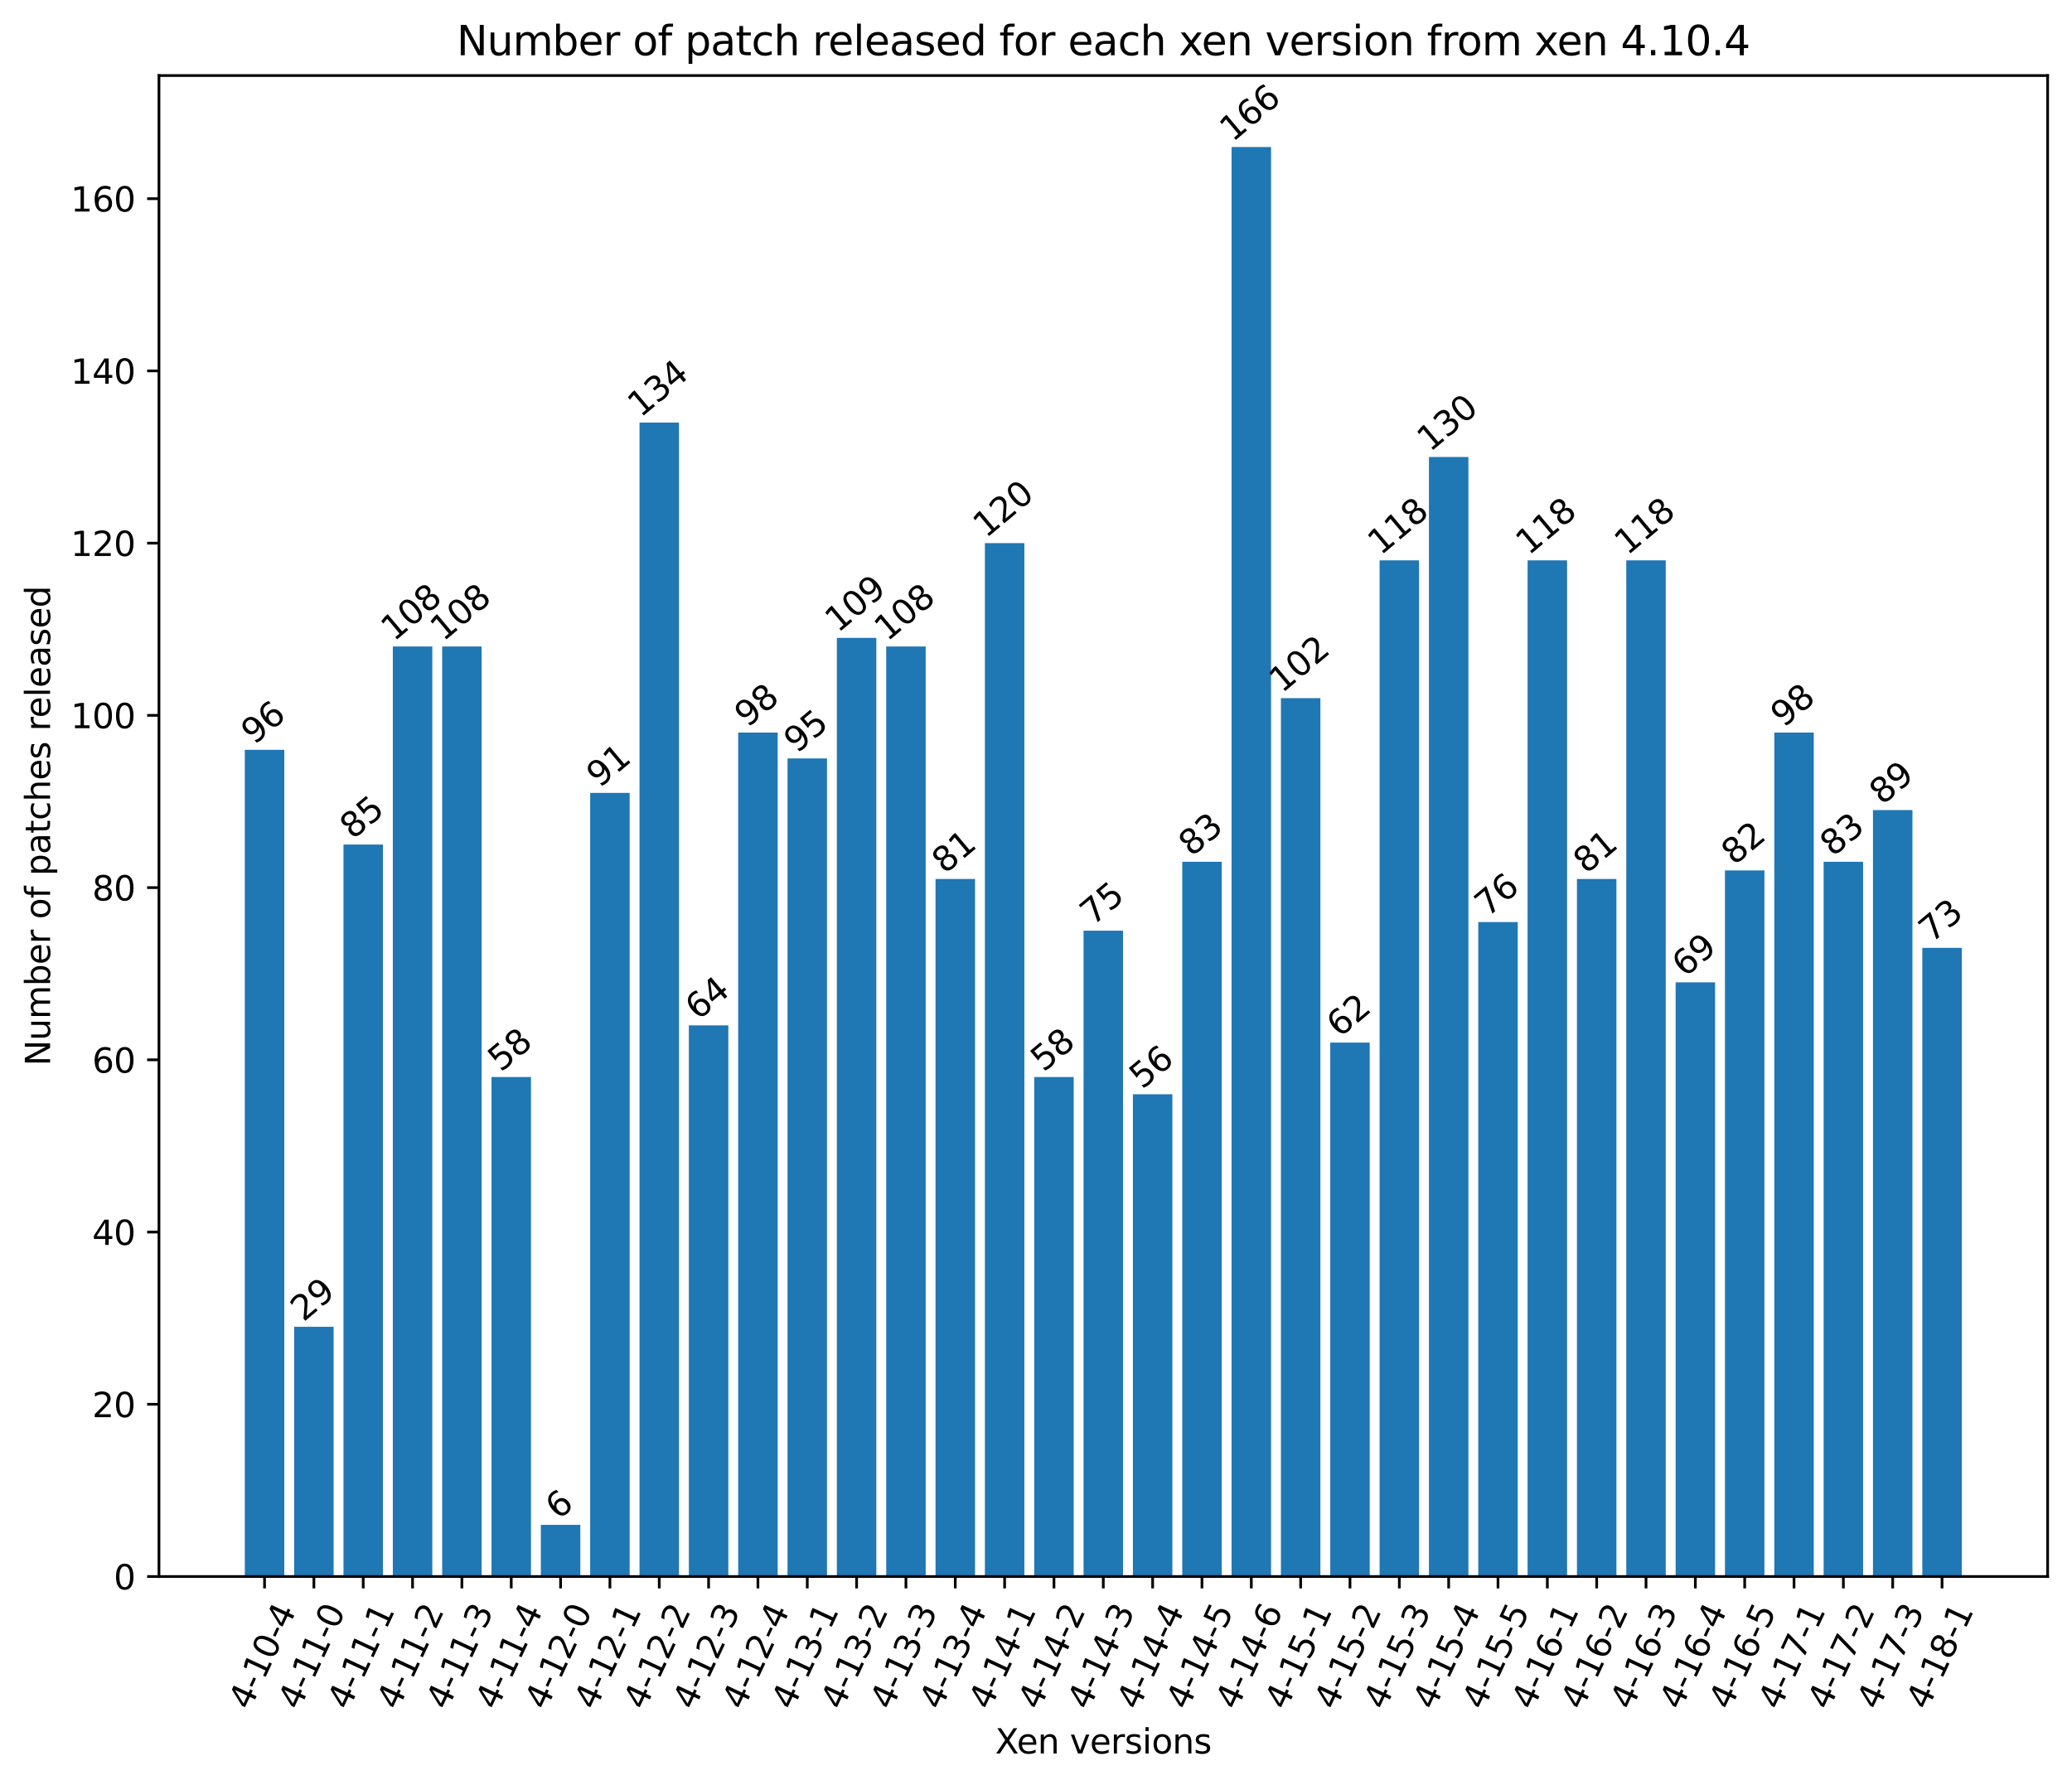 <?xml version="1.0" encoding="utf-8" standalone="no"?>
<!DOCTYPE svg PUBLIC "-//W3C//DTD SVG 1.1//EN"
  "http://www.w3.org/Graphics/SVG/1.1/DTD/svg11.dtd">
<svg xmlns:xlink="http://www.w3.org/1999/xlink" width="612.166pt" height="527.412pt" viewBox="0 0 612.166 527.412" xmlns="http://www.w3.org/2000/svg" version="1.1">
 <defs>
  <style type="text/css">*{stroke-linejoin: round; stroke-linecap: butt}</style>
 </defs>
 <g id="figure_1">
  <g id="patch_1">
   <path d="M 0 527.412 
L 612.166 527.412 
L 612.166 0 
L 0 0 
z
" style="fill: #ffffff"/>
  </g>
  <g id="axes_1">
   <g id="patch_2">
    <path d="M 46.966 465.838 
L 604.966 465.838 
L 604.966 22.318 
L 46.966 22.318 
z
" style="fill: #ffffff"/>
   </g>
   <g id="patch_3">
    <path d="M 72.329 465.838 
L 83.991 465.838 
L 83.991 221.559 
L 72.329 221.559 
z
" clip-path="url(#paa0d0a27c1)" style="fill: #1f77b4"/>
   </g>
   <g id="patch_4">
    <path d="M 86.906 465.838 
L 98.568 465.838 
L 98.568 392.045 
L 86.906 392.045 
z
" clip-path="url(#paa0d0a27c1)" style="fill: #1f77b4"/>
   </g>
   <g id="patch_5">
    <path d="M 101.483 465.838 
L 113.144 465.838 
L 113.144 249.549 
L 101.483 249.549 
z
" clip-path="url(#paa0d0a27c1)" style="fill: #1f77b4"/>
   </g>
   <g id="patch_6">
    <path d="M 116.06 465.838 
L 127.721 465.838 
L 127.721 191.024 
L 116.06 191.024 
z
" clip-path="url(#paa0d0a27c1)" style="fill: #1f77b4"/>
   </g>
   <g id="patch_7">
    <path d="M 130.636 465.838 
L 142.298 465.838 
L 142.298 191.024 
L 130.636 191.024 
z
" clip-path="url(#paa0d0a27c1)" style="fill: #1f77b4"/>
   </g>
   <g id="patch_8">
    <path d="M 145.213 465.838 
L 156.875 465.838 
L 156.875 318.253 
L 145.213 318.253 
z
" clip-path="url(#paa0d0a27c1)" style="fill: #1f77b4"/>
   </g>
   <g id="patch_9">
    <path d="M 159.79 465.838 
L 171.452 465.838 
L 171.452 450.571 
L 159.79 450.571 
z
" clip-path="url(#paa0d0a27c1)" style="fill: #1f77b4"/>
   </g>
   <g id="patch_10">
    <path d="M 174.367 465.838 
L 186.028 465.838 
L 186.028 234.281 
L 174.367 234.281 
z
" clip-path="url(#paa0d0a27c1)" style="fill: #1f77b4"/>
   </g>
   <g id="patch_11">
    <path d="M 188.944 465.838 
L 200.605 465.838 
L 200.605 124.865 
L 188.944 124.865 
z
" clip-path="url(#paa0d0a27c1)" style="fill: #1f77b4"/>
   </g>
   <g id="patch_12">
    <path d="M 203.52 465.838 
L 215.182 465.838 
L 215.182 302.985 
L 203.52 302.985 
z
" clip-path="url(#paa0d0a27c1)" style="fill: #1f77b4"/>
   </g>
   <g id="patch_13">
    <path d="M 218.097 465.838 
L 229.759 465.838 
L 229.759 216.469 
L 218.097 216.469 
z
" clip-path="url(#paa0d0a27c1)" style="fill: #1f77b4"/>
   </g>
   <g id="patch_14">
    <path d="M 232.674 465.838 
L 244.336 465.838 
L 244.336 224.103 
L 232.674 224.103 
z
" clip-path="url(#paa0d0a27c1)" style="fill: #1f77b4"/>
   </g>
   <g id="patch_15">
    <path d="M 247.251 465.838 
L 258.912 465.838 
L 258.912 188.479 
L 247.251 188.479 
z
" clip-path="url(#paa0d0a27c1)" style="fill: #1f77b4"/>
   </g>
   <g id="patch_16">
    <path d="M 261.828 465.838 
L 273.489 465.838 
L 273.489 191.024 
L 261.828 191.024 
z
" clip-path="url(#paa0d0a27c1)" style="fill: #1f77b4"/>
   </g>
   <g id="patch_17">
    <path d="M 276.404 465.838 
L 288.066 465.838 
L 288.066 259.727 
L 276.404 259.727 
z
" clip-path="url(#paa0d0a27c1)" style="fill: #1f77b4"/>
   </g>
   <g id="patch_18">
    <path d="M 290.981 465.838 
L 302.643 465.838 
L 302.643 160.489 
L 290.981 160.489 
z
" clip-path="url(#paa0d0a27c1)" style="fill: #1f77b4"/>
   </g>
   <g id="patch_19">
    <path d="M 305.558 465.838 
L 317.22 465.838 
L 317.22 318.253 
L 305.558 318.253 
z
" clip-path="url(#paa0d0a27c1)" style="fill: #1f77b4"/>
   </g>
   <g id="patch_20">
    <path d="M 320.135 465.838 
L 331.796 465.838 
L 331.796 274.995 
L 320.135 274.995 
z
" clip-path="url(#paa0d0a27c1)" style="fill: #1f77b4"/>
   </g>
   <g id="patch_21">
    <path d="M 334.712 465.838 
L 346.373 465.838 
L 346.373 323.342 
L 334.712 323.342 
z
" clip-path="url(#paa0d0a27c1)" style="fill: #1f77b4"/>
   </g>
   <g id="patch_22">
    <path d="M 349.289 465.838 
L 360.95 465.838 
L 360.95 254.638 
L 349.289 254.638 
z
" clip-path="url(#paa0d0a27c1)" style="fill: #1f77b4"/>
   </g>
   <g id="patch_23">
    <path d="M 363.865 465.838 
L 375.527 465.838 
L 375.527 43.438 
L 363.865 43.438 
z
" clip-path="url(#paa0d0a27c1)" style="fill: #1f77b4"/>
   </g>
   <g id="patch_24">
    <path d="M 378.442 465.838 
L 390.104 465.838 
L 390.104 206.291 
L 378.442 206.291 
z
" clip-path="url(#paa0d0a27c1)" style="fill: #1f77b4"/>
   </g>
   <g id="patch_25">
    <path d="M 393.019 465.838 
L 404.68 465.838 
L 404.68 308.074 
L 393.019 308.074 
z
" clip-path="url(#paa0d0a27c1)" style="fill: #1f77b4"/>
   </g>
   <g id="patch_26">
    <path d="M 407.596 465.838 
L 419.257 465.838 
L 419.257 165.578 
L 407.596 165.578 
z
" clip-path="url(#paa0d0a27c1)" style="fill: #1f77b4"/>
   </g>
   <g id="patch_27">
    <path d="M 422.173 465.838 
L 433.834 465.838 
L 433.834 135.043 
L 422.173 135.043 
z
" clip-path="url(#paa0d0a27c1)" style="fill: #1f77b4"/>
   </g>
   <g id="patch_28">
    <path d="M 436.749 465.838 
L 448.411 465.838 
L 448.411 272.45 
L 436.749 272.45 
z
" clip-path="url(#paa0d0a27c1)" style="fill: #1f77b4"/>
   </g>
   <g id="patch_29">
    <path d="M 451.326 465.838 
L 462.988 465.838 
L 462.988 165.578 
L 451.326 165.578 
z
" clip-path="url(#paa0d0a27c1)" style="fill: #1f77b4"/>
   </g>
   <g id="patch_30">
    <path d="M 465.903 465.838 
L 477.564 465.838 
L 477.564 259.727 
L 465.903 259.727 
z
" clip-path="url(#paa0d0a27c1)" style="fill: #1f77b4"/>
   </g>
   <g id="patch_31">
    <path d="M 480.48 465.838 
L 492.141 465.838 
L 492.141 165.578 
L 480.48 165.578 
z
" clip-path="url(#paa0d0a27c1)" style="fill: #1f77b4"/>
   </g>
   <g id="patch_32">
    <path d="M 495.057 465.838 
L 506.718 465.838 
L 506.718 290.262 
L 495.057 290.262 
z
" clip-path="url(#paa0d0a27c1)" style="fill: #1f77b4"/>
   </g>
   <g id="patch_33">
    <path d="M 509.633 465.838 
L 521.295 465.838 
L 521.295 257.183 
L 509.633 257.183 
z
" clip-path="url(#paa0d0a27c1)" style="fill: #1f77b4"/>
   </g>
   <g id="patch_34">
    <path d="M 524.21 465.838 
L 535.872 465.838 
L 535.872 216.469 
L 524.21 216.469 
z
" clip-path="url(#paa0d0a27c1)" style="fill: #1f77b4"/>
   </g>
   <g id="patch_35">
    <path d="M 538.787 465.838 
L 550.448 465.838 
L 550.448 254.638 
L 538.787 254.638 
z
" clip-path="url(#paa0d0a27c1)" style="fill: #1f77b4"/>
   </g>
   <g id="patch_36">
    <path d="M 553.364 465.838 
L 565.025 465.838 
L 565.025 239.371 
L 553.364 239.371 
z
" clip-path="url(#paa0d0a27c1)" style="fill: #1f77b4"/>
   </g>
   <g id="patch_37">
    <path d="M 567.941 465.838 
L 579.602 465.838 
L 579.602 280.084 
L 567.941 280.084 
z
" clip-path="url(#paa0d0a27c1)" style="fill: #1f77b4"/>
   </g>
   <g id="matplotlib.axis_1">
    <g id="xtick_1">
     <g id="line2d_1">
      <defs>
       <path id="mc6f1224aed" d="M 0 0 
L 0 3.5 
" style="stroke: #000000; stroke-width: 0.8"/>
      </defs>
      <g>
       <use xlink:href="#mc6f1224aed" x="78.16" y="465.838" style="stroke: #000000; stroke-width: 0.8"/>
      </g>
     </g>
     <g id="text_1">
      <!-- 4-10-4 -->
      <g transform="translate(73.758 505.654)rotate(-65)scale(0.1 -0.1)">
       <defs>
        <path id="DejaVuSans-34" d="M 2419 4116 
L 825 1625 
L 2419 1625 
L 2419 4116 
z
M 2253 4666 
L 3047 4666 
L 3047 1625 
L 3713 1625 
L 3713 1100 
L 3047 1100 
L 3047 0 
L 2419 0 
L 2419 1100 
L 313 1100 
L 313 1709 
L 2253 4666 
z
" transform="scale(0.016)"/>
        <path id="DejaVuSans-2d" d="M 313 2009 
L 1997 2009 
L 1997 1497 
L 313 1497 
L 313 2009 
z
" transform="scale(0.016)"/>
        <path id="DejaVuSans-31" d="M 794 531 
L 1825 531 
L 1825 4091 
L 703 3866 
L 703 4441 
L 1819 4666 
L 2450 4666 
L 2450 531 
L 3481 531 
L 3481 0 
L 794 0 
L 794 531 
z
" transform="scale(0.016)"/>
        <path id="DejaVuSans-30" d="M 2034 4250 
Q 1547 4250 1301 3770 
Q 1056 3291 1056 2328 
Q 1056 1369 1301 889 
Q 1547 409 2034 409 
Q 2525 409 2770 889 
Q 3016 1369 3016 2328 
Q 3016 3291 2770 3770 
Q 2525 4250 2034 4250 
z
M 2034 4750 
Q 2819 4750 3233 4129 
Q 3647 3509 3647 2328 
Q 3647 1150 3233 529 
Q 2819 -91 2034 -91 
Q 1250 -91 836 529 
Q 422 1150 422 2328 
Q 422 3509 836 4129 
Q 1250 4750 2034 4750 
z
" transform="scale(0.016)"/>
       </defs>
       <use xlink:href="#DejaVuSans-34"/>
       <use xlink:href="#DejaVuSans-2d" x="63.623"/>
       <use xlink:href="#DejaVuSans-31" x="99.707"/>
       <use xlink:href="#DejaVuSans-30" x="163.33"/>
       <use xlink:href="#DejaVuSans-2d" x="226.953"/>
       <use xlink:href="#DejaVuSans-34" x="263.037"/>
      </g>
     </g>
    </g>
    <g id="xtick_2">
     <g id="line2d_2">
      <g>
       <use xlink:href="#mc6f1224aed" x="92.737" y="465.838" style="stroke: #000000; stroke-width: 0.8"/>
      </g>
     </g>
     <g id="text_2">
      <!-- 4-11-0 -->
      <g transform="translate(88.335 505.654)rotate(-65)scale(0.1 -0.1)">
       <use xlink:href="#DejaVuSans-34"/>
       <use xlink:href="#DejaVuSans-2d" x="63.623"/>
       <use xlink:href="#DejaVuSans-31" x="99.707"/>
       <use xlink:href="#DejaVuSans-31" x="163.33"/>
       <use xlink:href="#DejaVuSans-2d" x="226.953"/>
       <use xlink:href="#DejaVuSans-30" x="263.037"/>
      </g>
     </g>
    </g>
    <g id="xtick_3">
     <g id="line2d_3">
      <g>
       <use xlink:href="#mc6f1224aed" x="107.314" y="465.838" style="stroke: #000000; stroke-width: 0.8"/>
      </g>
     </g>
     <g id="text_3">
      <!-- 4-11-1 -->
      <g transform="translate(102.912 505.654)rotate(-65)scale(0.1 -0.1)">
       <use xlink:href="#DejaVuSans-34"/>
       <use xlink:href="#DejaVuSans-2d" x="63.623"/>
       <use xlink:href="#DejaVuSans-31" x="99.707"/>
       <use xlink:href="#DejaVuSans-31" x="163.33"/>
       <use xlink:href="#DejaVuSans-2d" x="226.953"/>
       <use xlink:href="#DejaVuSans-31" x="263.037"/>
      </g>
     </g>
    </g>
    <g id="xtick_4">
     <g id="line2d_4">
      <g>
       <use xlink:href="#mc6f1224aed" x="121.89" y="465.838" style="stroke: #000000; stroke-width: 0.8"/>
      </g>
     </g>
     <g id="text_4">
      <!-- 4-11-2 -->
      <g transform="translate(117.489 505.654)rotate(-65)scale(0.1 -0.1)">
       <defs>
        <path id="DejaVuSans-32" d="M 1228 531 
L 3431 531 
L 3431 0 
L 469 0 
L 469 531 
Q 828 903 1448 1529 
Q 2069 2156 2228 2338 
Q 2531 2678 2651 2914 
Q 2772 3150 2772 3378 
Q 2772 3750 2511 3984 
Q 2250 4219 1831 4219 
Q 1534 4219 1204 4116 
Q 875 4013 500 3803 
L 500 4441 
Q 881 4594 1212 4672 
Q 1544 4750 1819 4750 
Q 2544 4750 2975 4387 
Q 3406 4025 3406 3419 
Q 3406 3131 3298 2873 
Q 3191 2616 2906 2266 
Q 2828 2175 2409 1742 
Q 1991 1309 1228 531 
z
" transform="scale(0.016)"/>
       </defs>
       <use xlink:href="#DejaVuSans-34"/>
       <use xlink:href="#DejaVuSans-2d" x="63.623"/>
       <use xlink:href="#DejaVuSans-31" x="99.707"/>
       <use xlink:href="#DejaVuSans-31" x="163.33"/>
       <use xlink:href="#DejaVuSans-2d" x="226.953"/>
       <use xlink:href="#DejaVuSans-32" x="263.037"/>
      </g>
     </g>
    </g>
    <g id="xtick_5">
     <g id="line2d_5">
      <g>
       <use xlink:href="#mc6f1224aed" x="136.467" y="465.838" style="stroke: #000000; stroke-width: 0.8"/>
      </g>
     </g>
     <g id="text_5">
      <!-- 4-11-3 -->
      <g transform="translate(132.065 505.654)rotate(-65)scale(0.1 -0.1)">
       <defs>
        <path id="DejaVuSans-33" d="M 2597 2516 
Q 3050 2419 3304 2112 
Q 3559 1806 3559 1356 
Q 3559 666 3084 287 
Q 2609 -91 1734 -91 
Q 1441 -91 1130 -33 
Q 819 25 488 141 
L 488 750 
Q 750 597 1062 519 
Q 1375 441 1716 441 
Q 2309 441 2620 675 
Q 2931 909 2931 1356 
Q 2931 1769 2642 2001 
Q 2353 2234 1838 2234 
L 1294 2234 
L 1294 2753 
L 1863 2753 
Q 2328 2753 2575 2939 
Q 2822 3125 2822 3475 
Q 2822 3834 2567 4026 
Q 2313 4219 1838 4219 
Q 1578 4219 1281 4162 
Q 984 4106 628 3988 
L 628 4550 
Q 988 4650 1302 4700 
Q 1616 4750 1894 4750 
Q 2613 4750 3031 4423 
Q 3450 4097 3450 3541 
Q 3450 3153 3228 2886 
Q 3006 2619 2597 2516 
z
" transform="scale(0.016)"/>
       </defs>
       <use xlink:href="#DejaVuSans-34"/>
       <use xlink:href="#DejaVuSans-2d" x="63.623"/>
       <use xlink:href="#DejaVuSans-31" x="99.707"/>
       <use xlink:href="#DejaVuSans-31" x="163.33"/>
       <use xlink:href="#DejaVuSans-2d" x="226.953"/>
       <use xlink:href="#DejaVuSans-33" x="263.037"/>
      </g>
     </g>
    </g>
    <g id="xtick_6">
     <g id="line2d_6">
      <g>
       <use xlink:href="#mc6f1224aed" x="151.044" y="465.838" style="stroke: #000000; stroke-width: 0.8"/>
      </g>
     </g>
     <g id="text_6">
      <!-- 4-11-4 -->
      <g transform="translate(146.642 505.654)rotate(-65)scale(0.1 -0.1)">
       <use xlink:href="#DejaVuSans-34"/>
       <use xlink:href="#DejaVuSans-2d" x="63.623"/>
       <use xlink:href="#DejaVuSans-31" x="99.707"/>
       <use xlink:href="#DejaVuSans-31" x="163.33"/>
       <use xlink:href="#DejaVuSans-2d" x="226.953"/>
       <use xlink:href="#DejaVuSans-34" x="263.037"/>
      </g>
     </g>
    </g>
    <g id="xtick_7">
     <g id="line2d_7">
      <g>
       <use xlink:href="#mc6f1224aed" x="165.621" y="465.838" style="stroke: #000000; stroke-width: 0.8"/>
      </g>
     </g>
     <g id="text_7">
      <!-- 4-12-0 -->
      <g transform="translate(161.219 505.654)rotate(-65)scale(0.1 -0.1)">
       <use xlink:href="#DejaVuSans-34"/>
       <use xlink:href="#DejaVuSans-2d" x="63.623"/>
       <use xlink:href="#DejaVuSans-31" x="99.707"/>
       <use xlink:href="#DejaVuSans-32" x="163.33"/>
       <use xlink:href="#DejaVuSans-2d" x="226.953"/>
       <use xlink:href="#DejaVuSans-30" x="263.037"/>
      </g>
     </g>
    </g>
    <g id="xtick_8">
     <g id="line2d_8">
      <g>
       <use xlink:href="#mc6f1224aed" x="180.198" y="465.838" style="stroke: #000000; stroke-width: 0.8"/>
      </g>
     </g>
     <g id="text_8">
      <!-- 4-12-1 -->
      <g transform="translate(175.796 505.654)rotate(-65)scale(0.1 -0.1)">
       <use xlink:href="#DejaVuSans-34"/>
       <use xlink:href="#DejaVuSans-2d" x="63.623"/>
       <use xlink:href="#DejaVuSans-31" x="99.707"/>
       <use xlink:href="#DejaVuSans-32" x="163.33"/>
       <use xlink:href="#DejaVuSans-2d" x="226.953"/>
       <use xlink:href="#DejaVuSans-31" x="263.037"/>
      </g>
     </g>
    </g>
    <g id="xtick_9">
     <g id="line2d_9">
      <g>
       <use xlink:href="#mc6f1224aed" x="194.774" y="465.838" style="stroke: #000000; stroke-width: 0.8"/>
      </g>
     </g>
     <g id="text_9">
      <!-- 4-12-2 -->
      <g transform="translate(190.373 505.654)rotate(-65)scale(0.1 -0.1)">
       <use xlink:href="#DejaVuSans-34"/>
       <use xlink:href="#DejaVuSans-2d" x="63.623"/>
       <use xlink:href="#DejaVuSans-31" x="99.707"/>
       <use xlink:href="#DejaVuSans-32" x="163.33"/>
       <use xlink:href="#DejaVuSans-2d" x="226.953"/>
       <use xlink:href="#DejaVuSans-32" x="263.037"/>
      </g>
     </g>
    </g>
    <g id="xtick_10">
     <g id="line2d_10">
      <g>
       <use xlink:href="#mc6f1224aed" x="209.351" y="465.838" style="stroke: #000000; stroke-width: 0.8"/>
      </g>
     </g>
     <g id="text_10">
      <!-- 4-12-3 -->
      <g transform="translate(204.95 505.654)rotate(-65)scale(0.1 -0.1)">
       <use xlink:href="#DejaVuSans-34"/>
       <use xlink:href="#DejaVuSans-2d" x="63.623"/>
       <use xlink:href="#DejaVuSans-31" x="99.707"/>
       <use xlink:href="#DejaVuSans-32" x="163.33"/>
       <use xlink:href="#DejaVuSans-2d" x="226.953"/>
       <use xlink:href="#DejaVuSans-33" x="263.037"/>
      </g>
     </g>
    </g>
    <g id="xtick_11">
     <g id="line2d_11">
      <g>
       <use xlink:href="#mc6f1224aed" x="223.928" y="465.838" style="stroke: #000000; stroke-width: 0.8"/>
      </g>
     </g>
     <g id="text_11">
      <!-- 4-12-4 -->
      <g transform="translate(219.526 505.654)rotate(-65)scale(0.1 -0.1)">
       <use xlink:href="#DejaVuSans-34"/>
       <use xlink:href="#DejaVuSans-2d" x="63.623"/>
       <use xlink:href="#DejaVuSans-31" x="99.707"/>
       <use xlink:href="#DejaVuSans-32" x="163.33"/>
       <use xlink:href="#DejaVuSans-2d" x="226.953"/>
       <use xlink:href="#DejaVuSans-34" x="263.037"/>
      </g>
     </g>
    </g>
    <g id="xtick_12">
     <g id="line2d_12">
      <g>
       <use xlink:href="#mc6f1224aed" x="238.505" y="465.838" style="stroke: #000000; stroke-width: 0.8"/>
      </g>
     </g>
     <g id="text_12">
      <!-- 4-13-1 -->
      <g transform="translate(234.103 505.654)rotate(-65)scale(0.1 -0.1)">
       <use xlink:href="#DejaVuSans-34"/>
       <use xlink:href="#DejaVuSans-2d" x="63.623"/>
       <use xlink:href="#DejaVuSans-31" x="99.707"/>
       <use xlink:href="#DejaVuSans-33" x="163.33"/>
       <use xlink:href="#DejaVuSans-2d" x="226.953"/>
       <use xlink:href="#DejaVuSans-31" x="263.037"/>
      </g>
     </g>
    </g>
    <g id="xtick_13">
     <g id="line2d_13">
      <g>
       <use xlink:href="#mc6f1224aed" x="253.082" y="465.838" style="stroke: #000000; stroke-width: 0.8"/>
      </g>
     </g>
     <g id="text_13">
      <!-- 4-13-2 -->
      <g transform="translate(248.68 505.654)rotate(-65)scale(0.1 -0.1)">
       <use xlink:href="#DejaVuSans-34"/>
       <use xlink:href="#DejaVuSans-2d" x="63.623"/>
       <use xlink:href="#DejaVuSans-31" x="99.707"/>
       <use xlink:href="#DejaVuSans-33" x="163.33"/>
       <use xlink:href="#DejaVuSans-2d" x="226.953"/>
       <use xlink:href="#DejaVuSans-32" x="263.037"/>
      </g>
     </g>
    </g>
    <g id="xtick_14">
     <g id="line2d_14">
      <g>
       <use xlink:href="#mc6f1224aed" x="267.658" y="465.838" style="stroke: #000000; stroke-width: 0.8"/>
      </g>
     </g>
     <g id="text_14">
      <!-- 4-13-3 -->
      <g transform="translate(263.257 505.654)rotate(-65)scale(0.1 -0.1)">
       <use xlink:href="#DejaVuSans-34"/>
       <use xlink:href="#DejaVuSans-2d" x="63.623"/>
       <use xlink:href="#DejaVuSans-31" x="99.707"/>
       <use xlink:href="#DejaVuSans-33" x="163.33"/>
       <use xlink:href="#DejaVuSans-2d" x="226.953"/>
       <use xlink:href="#DejaVuSans-33" x="263.037"/>
      </g>
     </g>
    </g>
    <g id="xtick_15">
     <g id="line2d_15">
      <g>
       <use xlink:href="#mc6f1224aed" x="282.235" y="465.838" style="stroke: #000000; stroke-width: 0.8"/>
      </g>
     </g>
     <g id="text_15">
      <!-- 4-13-4 -->
      <g transform="translate(277.834 505.654)rotate(-65)scale(0.1 -0.1)">
       <use xlink:href="#DejaVuSans-34"/>
       <use xlink:href="#DejaVuSans-2d" x="63.623"/>
       <use xlink:href="#DejaVuSans-31" x="99.707"/>
       <use xlink:href="#DejaVuSans-33" x="163.33"/>
       <use xlink:href="#DejaVuSans-2d" x="226.953"/>
       <use xlink:href="#DejaVuSans-34" x="263.037"/>
      </g>
     </g>
    </g>
    <g id="xtick_16">
     <g id="line2d_16">
      <g>
       <use xlink:href="#mc6f1224aed" x="296.812" y="465.838" style="stroke: #000000; stroke-width: 0.8"/>
      </g>
     </g>
     <g id="text_16">
      <!-- 4-14-1 -->
      <g transform="translate(292.41 505.654)rotate(-65)scale(0.1 -0.1)">
       <use xlink:href="#DejaVuSans-34"/>
       <use xlink:href="#DejaVuSans-2d" x="63.623"/>
       <use xlink:href="#DejaVuSans-31" x="99.707"/>
       <use xlink:href="#DejaVuSans-34" x="163.33"/>
       <use xlink:href="#DejaVuSans-2d" x="226.953"/>
       <use xlink:href="#DejaVuSans-31" x="263.037"/>
      </g>
     </g>
    </g>
    <g id="xtick_17">
     <g id="line2d_17">
      <g>
       <use xlink:href="#mc6f1224aed" x="311.389" y="465.838" style="stroke: #000000; stroke-width: 0.8"/>
      </g>
     </g>
     <g id="text_17">
      <!-- 4-14-2 -->
      <g transform="translate(306.987 505.654)rotate(-65)scale(0.1 -0.1)">
       <use xlink:href="#DejaVuSans-34"/>
       <use xlink:href="#DejaVuSans-2d" x="63.623"/>
       <use xlink:href="#DejaVuSans-31" x="99.707"/>
       <use xlink:href="#DejaVuSans-34" x="163.33"/>
       <use xlink:href="#DejaVuSans-2d" x="226.953"/>
       <use xlink:href="#DejaVuSans-32" x="263.037"/>
      </g>
     </g>
    </g>
    <g id="xtick_18">
     <g id="line2d_18">
      <g>
       <use xlink:href="#mc6f1224aed" x="325.966" y="465.838" style="stroke: #000000; stroke-width: 0.8"/>
      </g>
     </g>
     <g id="text_18">
      <!-- 4-14-3 -->
      <g transform="translate(321.564 505.654)rotate(-65)scale(0.1 -0.1)">
       <use xlink:href="#DejaVuSans-34"/>
       <use xlink:href="#DejaVuSans-2d" x="63.623"/>
       <use xlink:href="#DejaVuSans-31" x="99.707"/>
       <use xlink:href="#DejaVuSans-34" x="163.33"/>
       <use xlink:href="#DejaVuSans-2d" x="226.953"/>
       <use xlink:href="#DejaVuSans-33" x="263.037"/>
      </g>
     </g>
    </g>
    <g id="xtick_19">
     <g id="line2d_19">
      <g>
       <use xlink:href="#mc6f1224aed" x="340.542" y="465.838" style="stroke: #000000; stroke-width: 0.8"/>
      </g>
     </g>
     <g id="text_19">
      <!-- 4-14-4 -->
      <g transform="translate(336.141 505.654)rotate(-65)scale(0.1 -0.1)">
       <use xlink:href="#DejaVuSans-34"/>
       <use xlink:href="#DejaVuSans-2d" x="63.623"/>
       <use xlink:href="#DejaVuSans-31" x="99.707"/>
       <use xlink:href="#DejaVuSans-34" x="163.33"/>
       <use xlink:href="#DejaVuSans-2d" x="226.953"/>
       <use xlink:href="#DejaVuSans-34" x="263.037"/>
      </g>
     </g>
    </g>
    <g id="xtick_20">
     <g id="line2d_20">
      <g>
       <use xlink:href="#mc6f1224aed" x="355.119" y="465.838" style="stroke: #000000; stroke-width: 0.8"/>
      </g>
     </g>
     <g id="text_20">
      <!-- 4-14-5 -->
      <g transform="translate(350.718 505.654)rotate(-65)scale(0.1 -0.1)">
       <defs>
        <path id="DejaVuSans-35" d="M 691 4666 
L 3169 4666 
L 3169 4134 
L 1269 4134 
L 1269 2991 
Q 1406 3038 1543 3061 
Q 1681 3084 1819 3084 
Q 2600 3084 3056 2656 
Q 3513 2228 3513 1497 
Q 3513 744 3044 326 
Q 2575 -91 1722 -91 
Q 1428 -91 1123 -41 
Q 819 9 494 109 
L 494 744 
Q 775 591 1075 516 
Q 1375 441 1709 441 
Q 2250 441 2565 725 
Q 2881 1009 2881 1497 
Q 2881 1984 2565 2268 
Q 2250 2553 1709 2553 
Q 1456 2553 1204 2497 
Q 953 2441 691 2322 
L 691 4666 
z
" transform="scale(0.016)"/>
       </defs>
       <use xlink:href="#DejaVuSans-34"/>
       <use xlink:href="#DejaVuSans-2d" x="63.623"/>
       <use xlink:href="#DejaVuSans-31" x="99.707"/>
       <use xlink:href="#DejaVuSans-34" x="163.33"/>
       <use xlink:href="#DejaVuSans-2d" x="226.953"/>
       <use xlink:href="#DejaVuSans-35" x="263.037"/>
      </g>
     </g>
    </g>
    <g id="xtick_21">
     <g id="line2d_21">
      <g>
       <use xlink:href="#mc6f1224aed" x="369.696" y="465.838" style="stroke: #000000; stroke-width: 0.8"/>
      </g>
     </g>
     <g id="text_21">
      <!-- 4-14-6 -->
      <g transform="translate(365.294 505.654)rotate(-65)scale(0.1 -0.1)">
       <defs>
        <path id="DejaVuSans-36" d="M 2113 2584 
Q 1688 2584 1439 2293 
Q 1191 2003 1191 1497 
Q 1191 994 1439 701 
Q 1688 409 2113 409 
Q 2538 409 2786 701 
Q 3034 994 3034 1497 
Q 3034 2003 2786 2293 
Q 2538 2584 2113 2584 
z
M 3366 4563 
L 3366 3988 
Q 3128 4100 2886 4159 
Q 2644 4219 2406 4219 
Q 1781 4219 1451 3797 
Q 1122 3375 1075 2522 
Q 1259 2794 1537 2939 
Q 1816 3084 2150 3084 
Q 2853 3084 3261 2657 
Q 3669 2231 3669 1497 
Q 3669 778 3244 343 
Q 2819 -91 2113 -91 
Q 1303 -91 875 529 
Q 447 1150 447 2328 
Q 447 3434 972 4092 
Q 1497 4750 2381 4750 
Q 2619 4750 2861 4703 
Q 3103 4656 3366 4563 
z
" transform="scale(0.016)"/>
       </defs>
       <use xlink:href="#DejaVuSans-34"/>
       <use xlink:href="#DejaVuSans-2d" x="63.623"/>
       <use xlink:href="#DejaVuSans-31" x="99.707"/>
       <use xlink:href="#DejaVuSans-34" x="163.33"/>
       <use xlink:href="#DejaVuSans-2d" x="226.953"/>
       <use xlink:href="#DejaVuSans-36" x="263.037"/>
      </g>
     </g>
    </g>
    <g id="xtick_22">
     <g id="line2d_22">
      <g>
       <use xlink:href="#mc6f1224aed" x="384.273" y="465.838" style="stroke: #000000; stroke-width: 0.8"/>
      </g>
     </g>
     <g id="text_22">
      <!-- 4-15-1 -->
      <g transform="translate(379.871 505.654)rotate(-65)scale(0.1 -0.1)">
       <use xlink:href="#DejaVuSans-34"/>
       <use xlink:href="#DejaVuSans-2d" x="63.623"/>
       <use xlink:href="#DejaVuSans-31" x="99.707"/>
       <use xlink:href="#DejaVuSans-35" x="163.33"/>
       <use xlink:href="#DejaVuSans-2d" x="226.953"/>
       <use xlink:href="#DejaVuSans-31" x="263.037"/>
      </g>
     </g>
    </g>
    <g id="xtick_23">
     <g id="line2d_23">
      <g>
       <use xlink:href="#mc6f1224aed" x="398.85" y="465.838" style="stroke: #000000; stroke-width: 0.8"/>
      </g>
     </g>
     <g id="text_23">
      <!-- 4-15-2 -->
      <g transform="translate(394.448 505.654)rotate(-65)scale(0.1 -0.1)">
       <use xlink:href="#DejaVuSans-34"/>
       <use xlink:href="#DejaVuSans-2d" x="63.623"/>
       <use xlink:href="#DejaVuSans-31" x="99.707"/>
       <use xlink:href="#DejaVuSans-35" x="163.33"/>
       <use xlink:href="#DejaVuSans-2d" x="226.953"/>
       <use xlink:href="#DejaVuSans-32" x="263.037"/>
      </g>
     </g>
    </g>
    <g id="xtick_24">
     <g id="line2d_24">
      <g>
       <use xlink:href="#mc6f1224aed" x="413.426" y="465.838" style="stroke: #000000; stroke-width: 0.8"/>
      </g>
     </g>
     <g id="text_24">
      <!-- 4-15-3 -->
      <g transform="translate(409.025 505.654)rotate(-65)scale(0.1 -0.1)">
       <use xlink:href="#DejaVuSans-34"/>
       <use xlink:href="#DejaVuSans-2d" x="63.623"/>
       <use xlink:href="#DejaVuSans-31" x="99.707"/>
       <use xlink:href="#DejaVuSans-35" x="163.33"/>
       <use xlink:href="#DejaVuSans-2d" x="226.953"/>
       <use xlink:href="#DejaVuSans-33" x="263.037"/>
      </g>
     </g>
    </g>
    <g id="xtick_25">
     <g id="line2d_25">
      <g>
       <use xlink:href="#mc6f1224aed" x="428.003" y="465.838" style="stroke: #000000; stroke-width: 0.8"/>
      </g>
     </g>
     <g id="text_25">
      <!-- 4-15-4 -->
      <g transform="translate(423.602 505.654)rotate(-65)scale(0.1 -0.1)">
       <use xlink:href="#DejaVuSans-34"/>
       <use xlink:href="#DejaVuSans-2d" x="63.623"/>
       <use xlink:href="#DejaVuSans-31" x="99.707"/>
       <use xlink:href="#DejaVuSans-35" x="163.33"/>
       <use xlink:href="#DejaVuSans-2d" x="226.953"/>
       <use xlink:href="#DejaVuSans-34" x="263.037"/>
      </g>
     </g>
    </g>
    <g id="xtick_26">
     <g id="line2d_26">
      <g>
       <use xlink:href="#mc6f1224aed" x="442.58" y="465.838" style="stroke: #000000; stroke-width: 0.8"/>
      </g>
     </g>
     <g id="text_26">
      <!-- 4-15-5 -->
      <g transform="translate(438.178 505.654)rotate(-65)scale(0.1 -0.1)">
       <use xlink:href="#DejaVuSans-34"/>
       <use xlink:href="#DejaVuSans-2d" x="63.623"/>
       <use xlink:href="#DejaVuSans-31" x="99.707"/>
       <use xlink:href="#DejaVuSans-35" x="163.33"/>
       <use xlink:href="#DejaVuSans-2d" x="226.953"/>
       <use xlink:href="#DejaVuSans-35" x="263.037"/>
      </g>
     </g>
    </g>
    <g id="xtick_27">
     <g id="line2d_27">
      <g>
       <use xlink:href="#mc6f1224aed" x="457.157" y="465.838" style="stroke: #000000; stroke-width: 0.8"/>
      </g>
     </g>
     <g id="text_27">
      <!-- 4-16-1 -->
      <g transform="translate(452.755 505.654)rotate(-65)scale(0.1 -0.1)">
       <use xlink:href="#DejaVuSans-34"/>
       <use xlink:href="#DejaVuSans-2d" x="63.623"/>
       <use xlink:href="#DejaVuSans-31" x="99.707"/>
       <use xlink:href="#DejaVuSans-36" x="163.33"/>
       <use xlink:href="#DejaVuSans-2d" x="226.953"/>
       <use xlink:href="#DejaVuSans-31" x="263.037"/>
      </g>
     </g>
    </g>
    <g id="xtick_28">
     <g id="line2d_28">
      <g>
       <use xlink:href="#mc6f1224aed" x="471.734" y="465.838" style="stroke: #000000; stroke-width: 0.8"/>
      </g>
     </g>
     <g id="text_28">
      <!-- 4-16-2 -->
      <g transform="translate(467.332 505.654)rotate(-65)scale(0.1 -0.1)">
       <use xlink:href="#DejaVuSans-34"/>
       <use xlink:href="#DejaVuSans-2d" x="63.623"/>
       <use xlink:href="#DejaVuSans-31" x="99.707"/>
       <use xlink:href="#DejaVuSans-36" x="163.33"/>
       <use xlink:href="#DejaVuSans-2d" x="226.953"/>
       <use xlink:href="#DejaVuSans-32" x="263.037"/>
      </g>
     </g>
    </g>
    <g id="xtick_29">
     <g id="line2d_29">
      <g>
       <use xlink:href="#mc6f1224aed" x="486.31" y="465.838" style="stroke: #000000; stroke-width: 0.8"/>
      </g>
     </g>
     <g id="text_29">
      <!-- 4-16-3 -->
      <g transform="translate(481.909 505.654)rotate(-65)scale(0.1 -0.1)">
       <use xlink:href="#DejaVuSans-34"/>
       <use xlink:href="#DejaVuSans-2d" x="63.623"/>
       <use xlink:href="#DejaVuSans-31" x="99.707"/>
       <use xlink:href="#DejaVuSans-36" x="163.33"/>
       <use xlink:href="#DejaVuSans-2d" x="226.953"/>
       <use xlink:href="#DejaVuSans-33" x="263.037"/>
      </g>
     </g>
    </g>
    <g id="xtick_30">
     <g id="line2d_30">
      <g>
       <use xlink:href="#mc6f1224aed" x="500.887" y="465.838" style="stroke: #000000; stroke-width: 0.8"/>
      </g>
     </g>
     <g id="text_30">
      <!-- 4-16-4 -->
      <g transform="translate(496.486 505.654)rotate(-65)scale(0.1 -0.1)">
       <use xlink:href="#DejaVuSans-34"/>
       <use xlink:href="#DejaVuSans-2d" x="63.623"/>
       <use xlink:href="#DejaVuSans-31" x="99.707"/>
       <use xlink:href="#DejaVuSans-36" x="163.33"/>
       <use xlink:href="#DejaVuSans-2d" x="226.953"/>
       <use xlink:href="#DejaVuSans-34" x="263.037"/>
      </g>
     </g>
    </g>
    <g id="xtick_31">
     <g id="line2d_31">
      <g>
       <use xlink:href="#mc6f1224aed" x="515.464" y="465.838" style="stroke: #000000; stroke-width: 0.8"/>
      </g>
     </g>
     <g id="text_31">
      <!-- 4-16-5 -->
      <g transform="translate(511.062 505.654)rotate(-65)scale(0.1 -0.1)">
       <use xlink:href="#DejaVuSans-34"/>
       <use xlink:href="#DejaVuSans-2d" x="63.623"/>
       <use xlink:href="#DejaVuSans-31" x="99.707"/>
       <use xlink:href="#DejaVuSans-36" x="163.33"/>
       <use xlink:href="#DejaVuSans-2d" x="226.953"/>
       <use xlink:href="#DejaVuSans-35" x="263.037"/>
      </g>
     </g>
    </g>
    <g id="xtick_32">
     <g id="line2d_32">
      <g>
       <use xlink:href="#mc6f1224aed" x="530.041" y="465.838" style="stroke: #000000; stroke-width: 0.8"/>
      </g>
     </g>
     <g id="text_32">
      <!-- 4-17-1 -->
      <g transform="translate(525.639 505.654)rotate(-65)scale(0.1 -0.1)">
       <defs>
        <path id="DejaVuSans-37" d="M 525 4666 
L 3525 4666 
L 3525 4397 
L 1831 0 
L 1172 0 
L 2766 4134 
L 525 4134 
L 525 4666 
z
" transform="scale(0.016)"/>
       </defs>
       <use xlink:href="#DejaVuSans-34"/>
       <use xlink:href="#DejaVuSans-2d" x="63.623"/>
       <use xlink:href="#DejaVuSans-31" x="99.707"/>
       <use xlink:href="#DejaVuSans-37" x="163.33"/>
       <use xlink:href="#DejaVuSans-2d" x="226.953"/>
       <use xlink:href="#DejaVuSans-31" x="263.037"/>
      </g>
     </g>
    </g>
    <g id="xtick_33">
     <g id="line2d_33">
      <g>
       <use xlink:href="#mc6f1224aed" x="544.618" y="465.838" style="stroke: #000000; stroke-width: 0.8"/>
      </g>
     </g>
     <g id="text_33">
      <!-- 4-17-2 -->
      <g transform="translate(540.216 505.654)rotate(-65)scale(0.1 -0.1)">
       <use xlink:href="#DejaVuSans-34"/>
       <use xlink:href="#DejaVuSans-2d" x="63.623"/>
       <use xlink:href="#DejaVuSans-31" x="99.707"/>
       <use xlink:href="#DejaVuSans-37" x="163.33"/>
       <use xlink:href="#DejaVuSans-2d" x="226.953"/>
       <use xlink:href="#DejaVuSans-32" x="263.037"/>
      </g>
     </g>
    </g>
    <g id="xtick_34">
     <g id="line2d_34">
      <g>
       <use xlink:href="#mc6f1224aed" x="559.194" y="465.838" style="stroke: #000000; stroke-width: 0.8"/>
      </g>
     </g>
     <g id="text_34">
      <!-- 4-17-3 -->
      <g transform="translate(554.793 505.654)rotate(-65)scale(0.1 -0.1)">
       <use xlink:href="#DejaVuSans-34"/>
       <use xlink:href="#DejaVuSans-2d" x="63.623"/>
       <use xlink:href="#DejaVuSans-31" x="99.707"/>
       <use xlink:href="#DejaVuSans-37" x="163.33"/>
       <use xlink:href="#DejaVuSans-2d" x="226.953"/>
       <use xlink:href="#DejaVuSans-33" x="263.037"/>
      </g>
     </g>
    </g>
    <g id="xtick_35">
     <g id="line2d_35">
      <g>
       <use xlink:href="#mc6f1224aed" x="573.771" y="465.838" style="stroke: #000000; stroke-width: 0.8"/>
      </g>
     </g>
     <g id="text_35">
      <!-- 4-18-1 -->
      <g transform="translate(569.37 505.654)rotate(-65)scale(0.1 -0.1)">
       <defs>
        <path id="DejaVuSans-38" d="M 2034 2216 
Q 1584 2216 1326 1975 
Q 1069 1734 1069 1313 
Q 1069 891 1326 650 
Q 1584 409 2034 409 
Q 2484 409 2743 651 
Q 3003 894 3003 1313 
Q 3003 1734 2745 1975 
Q 2488 2216 2034 2216 
z
M 1403 2484 
Q 997 2584 770 2862 
Q 544 3141 544 3541 
Q 544 4100 942 4425 
Q 1341 4750 2034 4750 
Q 2731 4750 3128 4425 
Q 3525 4100 3525 3541 
Q 3525 3141 3298 2862 
Q 3072 2584 2669 2484 
Q 3125 2378 3379 2068 
Q 3634 1759 3634 1313 
Q 3634 634 3220 271 
Q 2806 -91 2034 -91 
Q 1263 -91 848 271 
Q 434 634 434 1313 
Q 434 1759 690 2068 
Q 947 2378 1403 2484 
z
M 1172 3481 
Q 1172 3119 1398 2916 
Q 1625 2713 2034 2713 
Q 2441 2713 2670 2916 
Q 2900 3119 2900 3481 
Q 2900 3844 2670 4047 
Q 2441 4250 2034 4250 
Q 1625 4250 1398 4047 
Q 1172 3844 1172 3481 
z
" transform="scale(0.016)"/>
       </defs>
       <use xlink:href="#DejaVuSans-34"/>
       <use xlink:href="#DejaVuSans-2d" x="63.623"/>
       <use xlink:href="#DejaVuSans-31" x="99.707"/>
       <use xlink:href="#DejaVuSans-38" x="163.33"/>
       <use xlink:href="#DejaVuSans-2d" x="226.953"/>
       <use xlink:href="#DejaVuSans-31" x="263.037"/>
      </g>
     </g>
    </g>
    <g id="text_36">
     <!-- Xen versions -->
     <g transform="translate(294.013 518.132)scale(0.1 -0.1)">
      <defs>
       <path id="DejaVuSans-58" d="M 403 4666 
L 1081 4666 
L 2241 2931 
L 3406 4666 
L 4084 4666 
L 2584 2425 
L 4184 0 
L 3506 0 
L 2194 1984 
L 872 0 
L 191 0 
L 1856 2491 
L 403 4666 
z
" transform="scale(0.016)"/>
       <path id="DejaVuSans-65" d="M 3597 1894 
L 3597 1613 
L 953 1613 
Q 991 1019 1311 708 
Q 1631 397 2203 397 
Q 2534 397 2845 478 
Q 3156 559 3463 722 
L 3463 178 
Q 3153 47 2828 -22 
Q 2503 -91 2169 -91 
Q 1331 -91 842 396 
Q 353 884 353 1716 
Q 353 2575 817 3079 
Q 1281 3584 2069 3584 
Q 2775 3584 3186 3129 
Q 3597 2675 3597 1894 
z
M 3022 2063 
Q 3016 2534 2758 2815 
Q 2500 3097 2075 3097 
Q 1594 3097 1305 2825 
Q 1016 2553 972 2059 
L 3022 2063 
z
" transform="scale(0.016)"/>
       <path id="DejaVuSans-6e" d="M 3513 2113 
L 3513 0 
L 2938 0 
L 2938 2094 
Q 2938 2591 2744 2837 
Q 2550 3084 2163 3084 
Q 1697 3084 1428 2787 
Q 1159 2491 1159 1978 
L 1159 0 
L 581 0 
L 581 3500 
L 1159 3500 
L 1159 2956 
Q 1366 3272 1645 3428 
Q 1925 3584 2291 3584 
Q 2894 3584 3203 3211 
Q 3513 2838 3513 2113 
z
" transform="scale(0.016)"/>
       <path id="DejaVuSans-20" transform="scale(0.016)"/>
       <path id="DejaVuSans-76" d="M 191 3500 
L 800 3500 
L 1894 563 
L 2988 3500 
L 3597 3500 
L 2284 0 
L 1503 0 
L 191 3500 
z
" transform="scale(0.016)"/>
       <path id="DejaVuSans-72" d="M 2631 2963 
Q 2534 3019 2420 3045 
Q 2306 3072 2169 3072 
Q 1681 3072 1420 2755 
Q 1159 2438 1159 1844 
L 1159 0 
L 581 0 
L 581 3500 
L 1159 3500 
L 1159 2956 
Q 1341 3275 1631 3429 
Q 1922 3584 2338 3584 
Q 2397 3584 2469 3576 
Q 2541 3569 2628 3553 
L 2631 2963 
z
" transform="scale(0.016)"/>
       <path id="DejaVuSans-73" d="M 2834 3397 
L 2834 2853 
Q 2591 2978 2328 3040 
Q 2066 3103 1784 3103 
Q 1356 3103 1142 2972 
Q 928 2841 928 2578 
Q 928 2378 1081 2264 
Q 1234 2150 1697 2047 
L 1894 2003 
Q 2506 1872 2764 1633 
Q 3022 1394 3022 966 
Q 3022 478 2636 193 
Q 2250 -91 1575 -91 
Q 1294 -91 989 -36 
Q 684 19 347 128 
L 347 722 
Q 666 556 975 473 
Q 1284 391 1588 391 
Q 1994 391 2212 530 
Q 2431 669 2431 922 
Q 2431 1156 2273 1281 
Q 2116 1406 1581 1522 
L 1381 1569 
Q 847 1681 609 1914 
Q 372 2147 372 2553 
Q 372 3047 722 3315 
Q 1072 3584 1716 3584 
Q 2034 3584 2315 3537 
Q 2597 3491 2834 3397 
z
" transform="scale(0.016)"/>
       <path id="DejaVuSans-69" d="M 603 3500 
L 1178 3500 
L 1178 0 
L 603 0 
L 603 3500 
z
M 603 4863 
L 1178 4863 
L 1178 4134 
L 603 4134 
L 603 4863 
z
" transform="scale(0.016)"/>
       <path id="DejaVuSans-6f" d="M 1959 3097 
Q 1497 3097 1228 2736 
Q 959 2375 959 1747 
Q 959 1119 1226 758 
Q 1494 397 1959 397 
Q 2419 397 2687 759 
Q 2956 1122 2956 1747 
Q 2956 2369 2687 2733 
Q 2419 3097 1959 3097 
z
M 1959 3584 
Q 2709 3584 3137 3096 
Q 3566 2609 3566 1747 
Q 3566 888 3137 398 
Q 2709 -91 1959 -91 
Q 1206 -91 779 398 
Q 353 888 353 1747 
Q 353 2609 779 3096 
Q 1206 3584 1959 3584 
z
" transform="scale(0.016)"/>
      </defs>
      <use xlink:href="#DejaVuSans-58"/>
      <use xlink:href="#DejaVuSans-65" x="64.006"/>
      <use xlink:href="#DejaVuSans-6e" x="125.529"/>
      <use xlink:href="#DejaVuSans-20" x="188.908"/>
      <use xlink:href="#DejaVuSans-76" x="220.695"/>
      <use xlink:href="#DejaVuSans-65" x="279.875"/>
      <use xlink:href="#DejaVuSans-72" x="341.398"/>
      <use xlink:href="#DejaVuSans-73" x="382.512"/>
      <use xlink:href="#DejaVuSans-69" x="434.611"/>
      <use xlink:href="#DejaVuSans-6f" x="462.395"/>
      <use xlink:href="#DejaVuSans-6e" x="523.576"/>
      <use xlink:href="#DejaVuSans-73" x="586.955"/>
     </g>
    </g>
   </g>
   <g id="matplotlib.axis_2">
    <g id="ytick_1">
     <g id="line2d_36">
      <defs>
       <path id="m6247ec9114" d="M 0 0 
L -3.5 0 
" style="stroke: #000000; stroke-width: 0.8"/>
      </defs>
      <g>
       <use xlink:href="#m6247ec9114" x="46.966" y="465.838" style="stroke: #000000; stroke-width: 0.8"/>
      </g>
     </g>
     <g id="text_37">
      <!-- 0 -->
      <g transform="translate(33.603 469.637)scale(0.1 -0.1)">
       <use xlink:href="#DejaVuSans-30"/>
      </g>
     </g>
    </g>
    <g id="ytick_2">
     <g id="line2d_37">
      <g>
       <use xlink:href="#m6247ec9114" x="46.966" y="414.947" style="stroke: #000000; stroke-width: 0.8"/>
      </g>
     </g>
     <g id="text_38">
      <!-- 20 -->
      <g transform="translate(27.241 418.746)scale(0.1 -0.1)">
       <use xlink:href="#DejaVuSans-32"/>
       <use xlink:href="#DejaVuSans-30" x="63.623"/>
      </g>
     </g>
    </g>
    <g id="ytick_3">
     <g id="line2d_38">
      <g>
       <use xlink:href="#m6247ec9114" x="46.966" y="364.055" style="stroke: #000000; stroke-width: 0.8"/>
      </g>
     </g>
     <g id="text_39">
      <!-- 40 -->
      <g transform="translate(27.241 367.854)scale(0.1 -0.1)">
       <use xlink:href="#DejaVuSans-34"/>
       <use xlink:href="#DejaVuSans-30" x="63.623"/>
      </g>
     </g>
    </g>
    <g id="ytick_4">
     <g id="line2d_39">
      <g>
       <use xlink:href="#m6247ec9114" x="46.966" y="313.163" style="stroke: #000000; stroke-width: 0.8"/>
      </g>
     </g>
     <g id="text_40">
      <!-- 60 -->
      <g transform="translate(27.241 316.963)scale(0.1 -0.1)">
       <use xlink:href="#DejaVuSans-36"/>
       <use xlink:href="#DejaVuSans-30" x="63.623"/>
      </g>
     </g>
    </g>
    <g id="ytick_5">
     <g id="line2d_40">
      <g>
       <use xlink:href="#m6247ec9114" x="46.966" y="262.272" style="stroke: #000000; stroke-width: 0.8"/>
      </g>
     </g>
     <g id="text_41">
      <!-- 80 -->
      <g transform="translate(27.241 266.071)scale(0.1 -0.1)">
       <use xlink:href="#DejaVuSans-38"/>
       <use xlink:href="#DejaVuSans-30" x="63.623"/>
      </g>
     </g>
    </g>
    <g id="ytick_6">
     <g id="line2d_41">
      <g>
       <use xlink:href="#m6247ec9114" x="46.966" y="211.38" style="stroke: #000000; stroke-width: 0.8"/>
      </g>
     </g>
     <g id="text_42">
      <!-- 100 -->
      <g transform="translate(20.878 215.18)scale(0.1 -0.1)">
       <use xlink:href="#DejaVuSans-31"/>
       <use xlink:href="#DejaVuSans-30" x="63.623"/>
       <use xlink:href="#DejaVuSans-30" x="127.246"/>
      </g>
     </g>
    </g>
    <g id="ytick_7">
     <g id="line2d_42">
      <g>
       <use xlink:href="#m6247ec9114" x="46.966" y="160.489" style="stroke: #000000; stroke-width: 0.8"/>
      </g>
     </g>
     <g id="text_43">
      <!-- 120 -->
      <g transform="translate(20.878 164.288)scale(0.1 -0.1)">
       <use xlink:href="#DejaVuSans-31"/>
       <use xlink:href="#DejaVuSans-32" x="63.623"/>
       <use xlink:href="#DejaVuSans-30" x="127.246"/>
      </g>
     </g>
    </g>
    <g id="ytick_8">
     <g id="line2d_43">
      <g>
       <use xlink:href="#m6247ec9114" x="46.966" y="109.597" style="stroke: #000000; stroke-width: 0.8"/>
      </g>
     </g>
     <g id="text_44">
      <!-- 140 -->
      <g transform="translate(20.878 113.396)scale(0.1 -0.1)">
       <use xlink:href="#DejaVuSans-31"/>
       <use xlink:href="#DejaVuSans-34" x="63.623"/>
       <use xlink:href="#DejaVuSans-30" x="127.246"/>
      </g>
     </g>
    </g>
    <g id="ytick_9">
     <g id="line2d_44">
      <g>
       <use xlink:href="#m6247ec9114" x="46.966" y="58.706" style="stroke: #000000; stroke-width: 0.8"/>
      </g>
     </g>
     <g id="text_45">
      <!-- 160 -->
      <g transform="translate(20.878 62.505)scale(0.1 -0.1)">
       <use xlink:href="#DejaVuSans-31"/>
       <use xlink:href="#DejaVuSans-36" x="63.623"/>
       <use xlink:href="#DejaVuSans-30" x="127.246"/>
      </g>
     </g>
    </g>
    <g id="text_46">
     <!-- Number of patches released -->
     <g transform="translate(14.798 314.953)rotate(-90)scale(0.1 -0.1)">
      <defs>
       <path id="DejaVuSans-4e" d="M 628 4666 
L 1478 4666 
L 3547 763 
L 3547 4666 
L 4159 4666 
L 4159 0 
L 3309 0 
L 1241 3903 
L 1241 0 
L 628 0 
L 628 4666 
z
" transform="scale(0.016)"/>
       <path id="DejaVuSans-75" d="M 544 1381 
L 544 3500 
L 1119 3500 
L 1119 1403 
Q 1119 906 1312 657 
Q 1506 409 1894 409 
Q 2359 409 2629 706 
Q 2900 1003 2900 1516 
L 2900 3500 
L 3475 3500 
L 3475 0 
L 2900 0 
L 2900 538 
Q 2691 219 2414 64 
Q 2138 -91 1772 -91 
Q 1169 -91 856 284 
Q 544 659 544 1381 
z
M 1991 3584 
L 1991 3584 
z
" transform="scale(0.016)"/>
       <path id="DejaVuSans-6d" d="M 3328 2828 
Q 3544 3216 3844 3400 
Q 4144 3584 4550 3584 
Q 5097 3584 5394 3201 
Q 5691 2819 5691 2113 
L 5691 0 
L 5113 0 
L 5113 2094 
Q 5113 2597 4934 2840 
Q 4756 3084 4391 3084 
Q 3944 3084 3684 2787 
Q 3425 2491 3425 1978 
L 3425 0 
L 2847 0 
L 2847 2094 
Q 2847 2600 2669 2842 
Q 2491 3084 2119 3084 
Q 1678 3084 1418 2786 
Q 1159 2488 1159 1978 
L 1159 0 
L 581 0 
L 581 3500 
L 1159 3500 
L 1159 2956 
Q 1356 3278 1631 3431 
Q 1906 3584 2284 3584 
Q 2666 3584 2933 3390 
Q 3200 3197 3328 2828 
z
" transform="scale(0.016)"/>
       <path id="DejaVuSans-62" d="M 3116 1747 
Q 3116 2381 2855 2742 
Q 2594 3103 2138 3103 
Q 1681 3103 1420 2742 
Q 1159 2381 1159 1747 
Q 1159 1113 1420 752 
Q 1681 391 2138 391 
Q 2594 391 2855 752 
Q 3116 1113 3116 1747 
z
M 1159 2969 
Q 1341 3281 1617 3432 
Q 1894 3584 2278 3584 
Q 2916 3584 3314 3078 
Q 3713 2572 3713 1747 
Q 3713 922 3314 415 
Q 2916 -91 2278 -91 
Q 1894 -91 1617 61 
Q 1341 213 1159 525 
L 1159 0 
L 581 0 
L 581 4863 
L 1159 4863 
L 1159 2969 
z
" transform="scale(0.016)"/>
       <path id="DejaVuSans-66" d="M 2375 4863 
L 2375 4384 
L 1825 4384 
Q 1516 4384 1395 4259 
Q 1275 4134 1275 3809 
L 1275 3500 
L 2222 3500 
L 2222 3053 
L 1275 3053 
L 1275 0 
L 697 0 
L 697 3053 
L 147 3053 
L 147 3500 
L 697 3500 
L 697 3744 
Q 697 4328 969 4595 
Q 1241 4863 1831 4863 
L 2375 4863 
z
" transform="scale(0.016)"/>
       <path id="DejaVuSans-70" d="M 1159 525 
L 1159 -1331 
L 581 -1331 
L 581 3500 
L 1159 3500 
L 1159 2969 
Q 1341 3281 1617 3432 
Q 1894 3584 2278 3584 
Q 2916 3584 3314 3078 
Q 3713 2572 3713 1747 
Q 3713 922 3314 415 
Q 2916 -91 2278 -91 
Q 1894 -91 1617 61 
Q 1341 213 1159 525 
z
M 3116 1747 
Q 3116 2381 2855 2742 
Q 2594 3103 2138 3103 
Q 1681 3103 1420 2742 
Q 1159 2381 1159 1747 
Q 1159 1113 1420 752 
Q 1681 391 2138 391 
Q 2594 391 2855 752 
Q 3116 1113 3116 1747 
z
" transform="scale(0.016)"/>
       <path id="DejaVuSans-61" d="M 2194 1759 
Q 1497 1759 1228 1600 
Q 959 1441 959 1056 
Q 959 750 1161 570 
Q 1363 391 1709 391 
Q 2188 391 2477 730 
Q 2766 1069 2766 1631 
L 2766 1759 
L 2194 1759 
z
M 3341 1997 
L 3341 0 
L 2766 0 
L 2766 531 
Q 2569 213 2275 61 
Q 1981 -91 1556 -91 
Q 1019 -91 701 211 
Q 384 513 384 1019 
Q 384 1609 779 1909 
Q 1175 2209 1959 2209 
L 2766 2209 
L 2766 2266 
Q 2766 2663 2505 2880 
Q 2244 3097 1772 3097 
Q 1472 3097 1187 3025 
Q 903 2953 641 2809 
L 641 3341 
Q 956 3463 1253 3523 
Q 1550 3584 1831 3584 
Q 2591 3584 2966 3190 
Q 3341 2797 3341 1997 
z
" transform="scale(0.016)"/>
       <path id="DejaVuSans-74" d="M 1172 4494 
L 1172 3500 
L 2356 3500 
L 2356 3053 
L 1172 3053 
L 1172 1153 
Q 1172 725 1289 603 
Q 1406 481 1766 481 
L 2356 481 
L 2356 0 
L 1766 0 
Q 1100 0 847 248 
Q 594 497 594 1153 
L 594 3053 
L 172 3053 
L 172 3500 
L 594 3500 
L 594 4494 
L 1172 4494 
z
" transform="scale(0.016)"/>
       <path id="DejaVuSans-63" d="M 3122 3366 
L 3122 2828 
Q 2878 2963 2633 3030 
Q 2388 3097 2138 3097 
Q 1578 3097 1268 2742 
Q 959 2388 959 1747 
Q 959 1106 1268 751 
Q 1578 397 2138 397 
Q 2388 397 2633 464 
Q 2878 531 3122 666 
L 3122 134 
Q 2881 22 2623 -34 
Q 2366 -91 2075 -91 
Q 1284 -91 818 406 
Q 353 903 353 1747 
Q 353 2603 823 3093 
Q 1294 3584 2113 3584 
Q 2378 3584 2631 3529 
Q 2884 3475 3122 3366 
z
" transform="scale(0.016)"/>
       <path id="DejaVuSans-68" d="M 3513 2113 
L 3513 0 
L 2938 0 
L 2938 2094 
Q 2938 2591 2744 2837 
Q 2550 3084 2163 3084 
Q 1697 3084 1428 2787 
Q 1159 2491 1159 1978 
L 1159 0 
L 581 0 
L 581 4863 
L 1159 4863 
L 1159 2956 
Q 1366 3272 1645 3428 
Q 1925 3584 2291 3584 
Q 2894 3584 3203 3211 
Q 3513 2838 3513 2113 
z
" transform="scale(0.016)"/>
       <path id="DejaVuSans-6c" d="M 603 4863 
L 1178 4863 
L 1178 0 
L 603 0 
L 603 4863 
z
" transform="scale(0.016)"/>
       <path id="DejaVuSans-64" d="M 2906 2969 
L 2906 4863 
L 3481 4863 
L 3481 0 
L 2906 0 
L 2906 525 
Q 2725 213 2448 61 
Q 2172 -91 1784 -91 
Q 1150 -91 751 415 
Q 353 922 353 1747 
Q 353 2572 751 3078 
Q 1150 3584 1784 3584 
Q 2172 3584 2448 3432 
Q 2725 3281 2906 2969 
z
M 947 1747 
Q 947 1113 1208 752 
Q 1469 391 1925 391 
Q 2381 391 2643 752 
Q 2906 1113 2906 1747 
Q 2906 2381 2643 2742 
Q 2381 3103 1925 3103 
Q 1469 3103 1208 2742 
Q 947 2381 947 1747 
z
" transform="scale(0.016)"/>
      </defs>
      <use xlink:href="#DejaVuSans-4e"/>
      <use xlink:href="#DejaVuSans-75" x="74.805"/>
      <use xlink:href="#DejaVuSans-6d" x="138.184"/>
      <use xlink:href="#DejaVuSans-62" x="235.596"/>
      <use xlink:href="#DejaVuSans-65" x="299.072"/>
      <use xlink:href="#DejaVuSans-72" x="360.596"/>
      <use xlink:href="#DejaVuSans-20" x="401.709"/>
      <use xlink:href="#DejaVuSans-6f" x="433.496"/>
      <use xlink:href="#DejaVuSans-66" x="494.678"/>
      <use xlink:href="#DejaVuSans-20" x="529.883"/>
      <use xlink:href="#DejaVuSans-70" x="561.67"/>
      <use xlink:href="#DejaVuSans-61" x="625.146"/>
      <use xlink:href="#DejaVuSans-74" x="686.426"/>
      <use xlink:href="#DejaVuSans-63" x="725.635"/>
      <use xlink:href="#DejaVuSans-68" x="780.615"/>
      <use xlink:href="#DejaVuSans-65" x="843.994"/>
      <use xlink:href="#DejaVuSans-73" x="905.518"/>
      <use xlink:href="#DejaVuSans-20" x="957.617"/>
      <use xlink:href="#DejaVuSans-72" x="989.404"/>
      <use xlink:href="#DejaVuSans-65" x="1028.268"/>
      <use xlink:href="#DejaVuSans-6c" x="1089.791"/>
      <use xlink:href="#DejaVuSans-65" x="1117.574"/>
      <use xlink:href="#DejaVuSans-61" x="1179.098"/>
      <use xlink:href="#DejaVuSans-73" x="1240.377"/>
      <use xlink:href="#DejaVuSans-65" x="1292.477"/>
      <use xlink:href="#DejaVuSans-64" x="1354"/>
     </g>
    </g>
   </g>
   <g id="patch_38">
    <path d="M 46.966 465.838 
L 46.966 22.318 
" style="fill: none; stroke: #000000; stroke-width: 0.8; stroke-linejoin: miter; stroke-linecap: square"/>
   </g>
   <g id="patch_39">
    <path d="M 604.966 465.838 
L 604.966 22.318 
" style="fill: none; stroke: #000000; stroke-width: 0.8; stroke-linejoin: miter; stroke-linecap: square"/>
   </g>
   <g id="patch_40">
    <path d="M 46.966 465.838 
L 604.966 465.838 
" style="fill: none; stroke: #000000; stroke-width: 0.8; stroke-linejoin: miter; stroke-linecap: square"/>
   </g>
   <g id="patch_41">
    <path d="M 46.966 22.318 
L 604.966 22.318 
" style="fill: none; stroke: #000000; stroke-width: 0.8; stroke-linejoin: miter; stroke-linecap: square"/>
   </g>
   <g id="text_47">
    <!-- 96 -->
    <g transform="translate(75.06 220.264)rotate(-40)scale(0.1 -0.1)">
     <defs>
      <path id="DejaVuSans-39" d="M 703 97 
L 703 672 
Q 941 559 1184 500 
Q 1428 441 1663 441 
Q 2288 441 2617 861 
Q 2947 1281 2994 2138 
Q 2813 1869 2534 1725 
Q 2256 1581 1919 1581 
Q 1219 1581 811 2004 
Q 403 2428 403 3163 
Q 403 3881 828 4315 
Q 1253 4750 1959 4750 
Q 2769 4750 3195 4129 
Q 3622 3509 3622 2328 
Q 3622 1225 3098 567 
Q 2575 -91 1691 -91 
Q 1453 -91 1209 -44 
Q 966 3 703 97 
z
M 1959 2075 
Q 2384 2075 2632 2365 
Q 2881 2656 2881 3163 
Q 2881 3666 2632 3958 
Q 2384 4250 1959 4250 
Q 1534 4250 1286 3958 
Q 1038 3666 1038 3163 
Q 1038 2656 1286 2365 
Q 1534 2075 1959 2075 
z
" transform="scale(0.016)"/>
     </defs>
     <use xlink:href="#DejaVuSans-39"/>
     <use xlink:href="#DejaVuSans-36" x="63.623"/>
    </g>
   </g>
   <g id="text_48">
    <!-- 29 -->
    <g transform="translate(89.637 390.751)rotate(-40)scale(0.1 -0.1)">
     <use xlink:href="#DejaVuSans-32"/>
     <use xlink:href="#DejaVuSans-39" x="63.623"/>
    </g>
   </g>
   <g id="text_49">
    <!-- 85 -->
    <g transform="translate(104.213 248.254)rotate(-40)scale(0.1 -0.1)">
     <use xlink:href="#DejaVuSans-38"/>
     <use xlink:href="#DejaVuSans-35" x="63.623"/>
    </g>
   </g>
   <g id="text_50">
    <!-- 108 -->
    <g transform="translate(116.353 189.729)rotate(-40)scale(0.1 -0.1)">
     <use xlink:href="#DejaVuSans-31"/>
     <use xlink:href="#DejaVuSans-30" x="63.623"/>
     <use xlink:href="#DejaVuSans-38" x="127.246"/>
    </g>
   </g>
   <g id="text_51">
    <!-- 108 -->
    <g transform="translate(130.93 189.729)rotate(-40)scale(0.1 -0.1)">
     <use xlink:href="#DejaVuSans-31"/>
     <use xlink:href="#DejaVuSans-30" x="63.623"/>
     <use xlink:href="#DejaVuSans-38" x="127.246"/>
    </g>
   </g>
   <g id="text_52">
    <!-- 58 -->
    <g transform="translate(147.944 316.958)rotate(-40)scale(0.1 -0.1)">
     <use xlink:href="#DejaVuSans-35"/>
     <use xlink:href="#DejaVuSans-38" x="63.623"/>
    </g>
   </g>
   <g id="text_53">
    <!-- 6 -->
    <g transform="translate(164.958 449.276)rotate(-40)scale(0.1 -0.1)">
     <use xlink:href="#DejaVuSans-36"/>
    </g>
   </g>
   <g id="text_54">
    <!-- 91 -->
    <g transform="translate(177.097 232.987)rotate(-40)scale(0.1 -0.1)">
     <use xlink:href="#DejaVuSans-39"/>
     <use xlink:href="#DejaVuSans-31" x="63.623"/>
    </g>
   </g>
   <g id="text_55">
    <!-- 134 -->
    <g transform="translate(189.237 123.57)rotate(-40)scale(0.1 -0.1)">
     <use xlink:href="#DejaVuSans-31"/>
     <use xlink:href="#DejaVuSans-33" x="63.623"/>
     <use xlink:href="#DejaVuSans-34" x="127.246"/>
    </g>
   </g>
   <g id="text_56">
    <!-- 64 -->
    <g transform="translate(206.251 301.69)rotate(-40)scale(0.1 -0.1)">
     <use xlink:href="#DejaVuSans-36"/>
     <use xlink:href="#DejaVuSans-34" x="63.623"/>
    </g>
   </g>
   <g id="text_57">
    <!-- 98 -->
    <g transform="translate(220.828 215.175)rotate(-40)scale(0.1 -0.1)">
     <use xlink:href="#DejaVuSans-39"/>
     <use xlink:href="#DejaVuSans-38" x="63.623"/>
    </g>
   </g>
   <g id="text_58">
    <!-- 95 -->
    <g transform="translate(235.405 222.809)rotate(-40)scale(0.1 -0.1)">
     <use xlink:href="#DejaVuSans-39"/>
     <use xlink:href="#DejaVuSans-35" x="63.623"/>
    </g>
   </g>
   <g id="text_59">
    <!-- 109 -->
    <g transform="translate(247.544 187.184)rotate(-40)scale(0.1 -0.1)">
     <use xlink:href="#DejaVuSans-31"/>
     <use xlink:href="#DejaVuSans-30" x="63.623"/>
     <use xlink:href="#DejaVuSans-39" x="127.246"/>
    </g>
   </g>
   <g id="text_60">
    <!-- 108 -->
    <g transform="translate(262.121 189.729)rotate(-40)scale(0.1 -0.1)">
     <use xlink:href="#DejaVuSans-31"/>
     <use xlink:href="#DejaVuSans-30" x="63.623"/>
     <use xlink:href="#DejaVuSans-38" x="127.246"/>
    </g>
   </g>
   <g id="text_61">
    <!-- 81 -->
    <g transform="translate(279.135 258.433)rotate(-40)scale(0.1 -0.1)">
     <use xlink:href="#DejaVuSans-38"/>
     <use xlink:href="#DejaVuSans-31" x="63.623"/>
    </g>
   </g>
   <g id="text_62">
    <!-- 120 -->
    <g transform="translate(291.275 159.194)rotate(-40)scale(0.1 -0.1)">
     <use xlink:href="#DejaVuSans-31"/>
     <use xlink:href="#DejaVuSans-32" x="63.623"/>
     <use xlink:href="#DejaVuSans-30" x="127.246"/>
    </g>
   </g>
   <g id="text_63">
    <!-- 58 -->
    <g transform="translate(308.289 316.958)rotate(-40)scale(0.1 -0.1)">
     <use xlink:href="#DejaVuSans-35"/>
     <use xlink:href="#DejaVuSans-38" x="63.623"/>
    </g>
   </g>
   <g id="text_64">
    <!-- 75 -->
    <g transform="translate(322.865 273.7)rotate(-40)scale(0.1 -0.1)">
     <use xlink:href="#DejaVuSans-37"/>
     <use xlink:href="#DejaVuSans-35" x="63.623"/>
    </g>
   </g>
   <g id="text_65">
    <!-- 56 -->
    <g transform="translate(337.442 322.047)rotate(-40)scale(0.1 -0.1)">
     <use xlink:href="#DejaVuSans-35"/>
     <use xlink:href="#DejaVuSans-36" x="63.623"/>
    </g>
   </g>
   <g id="text_66">
    <!-- 83 -->
    <g transform="translate(352.019 253.343)rotate(-40)scale(0.1 -0.1)">
     <use xlink:href="#DejaVuSans-38"/>
     <use xlink:href="#DejaVuSans-33" x="63.623"/>
    </g>
   </g>
   <g id="text_67">
    <!-- 166 -->
    <g transform="translate(364.159 42.143)rotate(-40)scale(0.1 -0.1)">
     <use xlink:href="#DejaVuSans-31"/>
     <use xlink:href="#DejaVuSans-36" x="63.623"/>
     <use xlink:href="#DejaVuSans-36" x="127.246"/>
    </g>
   </g>
   <g id="text_68">
    <!-- 102 -->
    <g transform="translate(378.736 204.996)rotate(-40)scale(0.1 -0.1)">
     <use xlink:href="#DejaVuSans-31"/>
     <use xlink:href="#DejaVuSans-30" x="63.623"/>
     <use xlink:href="#DejaVuSans-32" x="127.246"/>
    </g>
   </g>
   <g id="text_69">
    <!-- 62 -->
    <g transform="translate(395.749 306.78)rotate(-40)scale(0.1 -0.1)">
     <use xlink:href="#DejaVuSans-36"/>
     <use xlink:href="#DejaVuSans-32" x="63.623"/>
    </g>
   </g>
   <g id="text_70">
    <!-- 118 -->
    <g transform="translate(407.889 164.283)rotate(-40)scale(0.1 -0.1)">
     <use xlink:href="#DejaVuSans-31"/>
     <use xlink:href="#DejaVuSans-31" x="63.623"/>
     <use xlink:href="#DejaVuSans-38" x="127.246"/>
    </g>
   </g>
   <g id="text_71">
    <!-- 130 -->
    <g transform="translate(422.466 133.748)rotate(-40)scale(0.1 -0.1)">
     <use xlink:href="#DejaVuSans-31"/>
     <use xlink:href="#DejaVuSans-33" x="63.623"/>
     <use xlink:href="#DejaVuSans-30" x="127.246"/>
    </g>
   </g>
   <g id="text_72">
    <!-- 76 -->
    <g transform="translate(439.48 271.156)rotate(-40)scale(0.1 -0.1)">
     <use xlink:href="#DejaVuSans-37"/>
     <use xlink:href="#DejaVuSans-36" x="63.623"/>
    </g>
   </g>
   <g id="text_73">
    <!-- 118 -->
    <g transform="translate(451.62 164.283)rotate(-40)scale(0.1 -0.1)">
     <use xlink:href="#DejaVuSans-31"/>
     <use xlink:href="#DejaVuSans-31" x="63.623"/>
     <use xlink:href="#DejaVuSans-38" x="127.246"/>
    </g>
   </g>
   <g id="text_74">
    <!-- 81 -->
    <g transform="translate(468.633 258.433)rotate(-40)scale(0.1 -0.1)">
     <use xlink:href="#DejaVuSans-38"/>
     <use xlink:href="#DejaVuSans-31" x="63.623"/>
    </g>
   </g>
   <g id="text_75">
    <!-- 118 -->
    <g transform="translate(480.773 164.283)rotate(-40)scale(0.1 -0.1)">
     <use xlink:href="#DejaVuSans-31"/>
     <use xlink:href="#DejaVuSans-31" x="63.623"/>
     <use xlink:href="#DejaVuSans-38" x="127.246"/>
    </g>
   </g>
   <g id="text_76">
    <!-- 69 -->
    <g transform="translate(497.787 288.968)rotate(-40)scale(0.1 -0.1)">
     <use xlink:href="#DejaVuSans-36"/>
     <use xlink:href="#DejaVuSans-39" x="63.623"/>
    </g>
   </g>
   <g id="text_77">
    <!-- 82 -->
    <g transform="translate(512.364 255.888)rotate(-40)scale(0.1 -0.1)">
     <use xlink:href="#DejaVuSans-38"/>
     <use xlink:href="#DejaVuSans-32" x="63.623"/>
    </g>
   </g>
   <g id="text_78">
    <!-- 98 -->
    <g transform="translate(526.941 215.175)rotate(-40)scale(0.1 -0.1)">
     <use xlink:href="#DejaVuSans-39"/>
     <use xlink:href="#DejaVuSans-38" x="63.623"/>
    </g>
   </g>
   <g id="text_79">
    <!-- 83 -->
    <g transform="translate(541.517 253.343)rotate(-40)scale(0.1 -0.1)">
     <use xlink:href="#DejaVuSans-38"/>
     <use xlink:href="#DejaVuSans-33" x="63.623"/>
    </g>
   </g>
   <g id="text_80">
    <!-- 89 -->
    <g transform="translate(556.094 238.076)rotate(-40)scale(0.1 -0.1)">
     <use xlink:href="#DejaVuSans-38"/>
     <use xlink:href="#DejaVuSans-39" x="63.623"/>
    </g>
   </g>
   <g id="text_81">
    <!-- 73 -->
    <g transform="translate(570.671 278.789)rotate(-40)scale(0.1 -0.1)">
     <use xlink:href="#DejaVuSans-37"/>
     <use xlink:href="#DejaVuSans-33" x="63.623"/>
    </g>
   </g>
   <g id="text_82">
    <!-- Number of patch released for each xen version from xen 4.10.4 -->
    <g transform="translate(134.929 16.318)scale(0.12 -0.12)">
     <defs>
      <path id="DejaVuSans-78" d="M 3513 3500 
L 2247 1797 
L 3578 0 
L 2900 0 
L 1881 1375 
L 863 0 
L 184 0 
L 1544 1831 
L 300 3500 
L 978 3500 
L 1906 2253 
L 2834 3500 
L 3513 3500 
z
" transform="scale(0.016)"/>
      <path id="DejaVuSans-2e" d="M 684 794 
L 1344 794 
L 1344 0 
L 684 0 
L 684 794 
z
" transform="scale(0.016)"/>
     </defs>
     <use xlink:href="#DejaVuSans-4e"/>
     <use xlink:href="#DejaVuSans-75" x="74.805"/>
     <use xlink:href="#DejaVuSans-6d" x="138.184"/>
     <use xlink:href="#DejaVuSans-62" x="235.596"/>
     <use xlink:href="#DejaVuSans-65" x="299.072"/>
     <use xlink:href="#DejaVuSans-72" x="360.596"/>
     <use xlink:href="#DejaVuSans-20" x="401.709"/>
     <use xlink:href="#DejaVuSans-6f" x="433.496"/>
     <use xlink:href="#DejaVuSans-66" x="494.678"/>
     <use xlink:href="#DejaVuSans-20" x="529.883"/>
     <use xlink:href="#DejaVuSans-70" x="561.67"/>
     <use xlink:href="#DejaVuSans-61" x="625.146"/>
     <use xlink:href="#DejaVuSans-74" x="686.426"/>
     <use xlink:href="#DejaVuSans-63" x="725.635"/>
     <use xlink:href="#DejaVuSans-68" x="780.615"/>
     <use xlink:href="#DejaVuSans-20" x="843.994"/>
     <use xlink:href="#DejaVuSans-72" x="875.781"/>
     <use xlink:href="#DejaVuSans-65" x="914.645"/>
     <use xlink:href="#DejaVuSans-6c" x="976.168"/>
     <use xlink:href="#DejaVuSans-65" x="1003.951"/>
     <use xlink:href="#DejaVuSans-61" x="1065.475"/>
     <use xlink:href="#DejaVuSans-73" x="1126.754"/>
     <use xlink:href="#DejaVuSans-65" x="1178.854"/>
     <use xlink:href="#DejaVuSans-64" x="1240.377"/>
     <use xlink:href="#DejaVuSans-20" x="1303.854"/>
     <use xlink:href="#DejaVuSans-66" x="1335.641"/>
     <use xlink:href="#DejaVuSans-6f" x="1370.846"/>
     <use xlink:href="#DejaVuSans-72" x="1432.027"/>
     <use xlink:href="#DejaVuSans-20" x="1473.141"/>
     <use xlink:href="#DejaVuSans-65" x="1504.928"/>
     <use xlink:href="#DejaVuSans-61" x="1566.451"/>
     <use xlink:href="#DejaVuSans-63" x="1627.73"/>
     <use xlink:href="#DejaVuSans-68" x="1682.711"/>
     <use xlink:href="#DejaVuSans-20" x="1746.09"/>
     <use xlink:href="#DejaVuSans-78" x="1777.877"/>
     <use xlink:href="#DejaVuSans-65" x="1833.932"/>
     <use xlink:href="#DejaVuSans-6e" x="1895.455"/>
     <use xlink:href="#DejaVuSans-20" x="1958.834"/>
     <use xlink:href="#DejaVuSans-76" x="1990.621"/>
     <use xlink:href="#DejaVuSans-65" x="2049.801"/>
     <use xlink:href="#DejaVuSans-72" x="2111.324"/>
     <use xlink:href="#DejaVuSans-73" x="2152.438"/>
     <use xlink:href="#DejaVuSans-69" x="2204.537"/>
     <use xlink:href="#DejaVuSans-6f" x="2232.32"/>
     <use xlink:href="#DejaVuSans-6e" x="2293.502"/>
     <use xlink:href="#DejaVuSans-20" x="2356.881"/>
     <use xlink:href="#DejaVuSans-66" x="2388.668"/>
     <use xlink:href="#DejaVuSans-72" x="2423.873"/>
     <use xlink:href="#DejaVuSans-6f" x="2462.736"/>
     <use xlink:href="#DejaVuSans-6d" x="2523.918"/>
     <use xlink:href="#DejaVuSans-20" x="2621.33"/>
     <use xlink:href="#DejaVuSans-78" x="2653.117"/>
     <use xlink:href="#DejaVuSans-65" x="2709.172"/>
     <use xlink:href="#DejaVuSans-6e" x="2770.695"/>
     <use xlink:href="#DejaVuSans-20" x="2834.074"/>
     <use xlink:href="#DejaVuSans-34" x="2865.861"/>
     <use xlink:href="#DejaVuSans-2e" x="2929.484"/>
     <use xlink:href="#DejaVuSans-31" x="2961.271"/>
     <use xlink:href="#DejaVuSans-30" x="3024.895"/>
     <use xlink:href="#DejaVuSans-2e" x="3088.518"/>
     <use xlink:href="#DejaVuSans-34" x="3120.305"/>
    </g>
   </g>
  </g>
 </g>
 <defs>
  <clipPath id="paa0d0a27c1">
   <rect x="46.966" y="22.318" width="558" height="443.52"/>
  </clipPath>
 </defs>
</svg>
